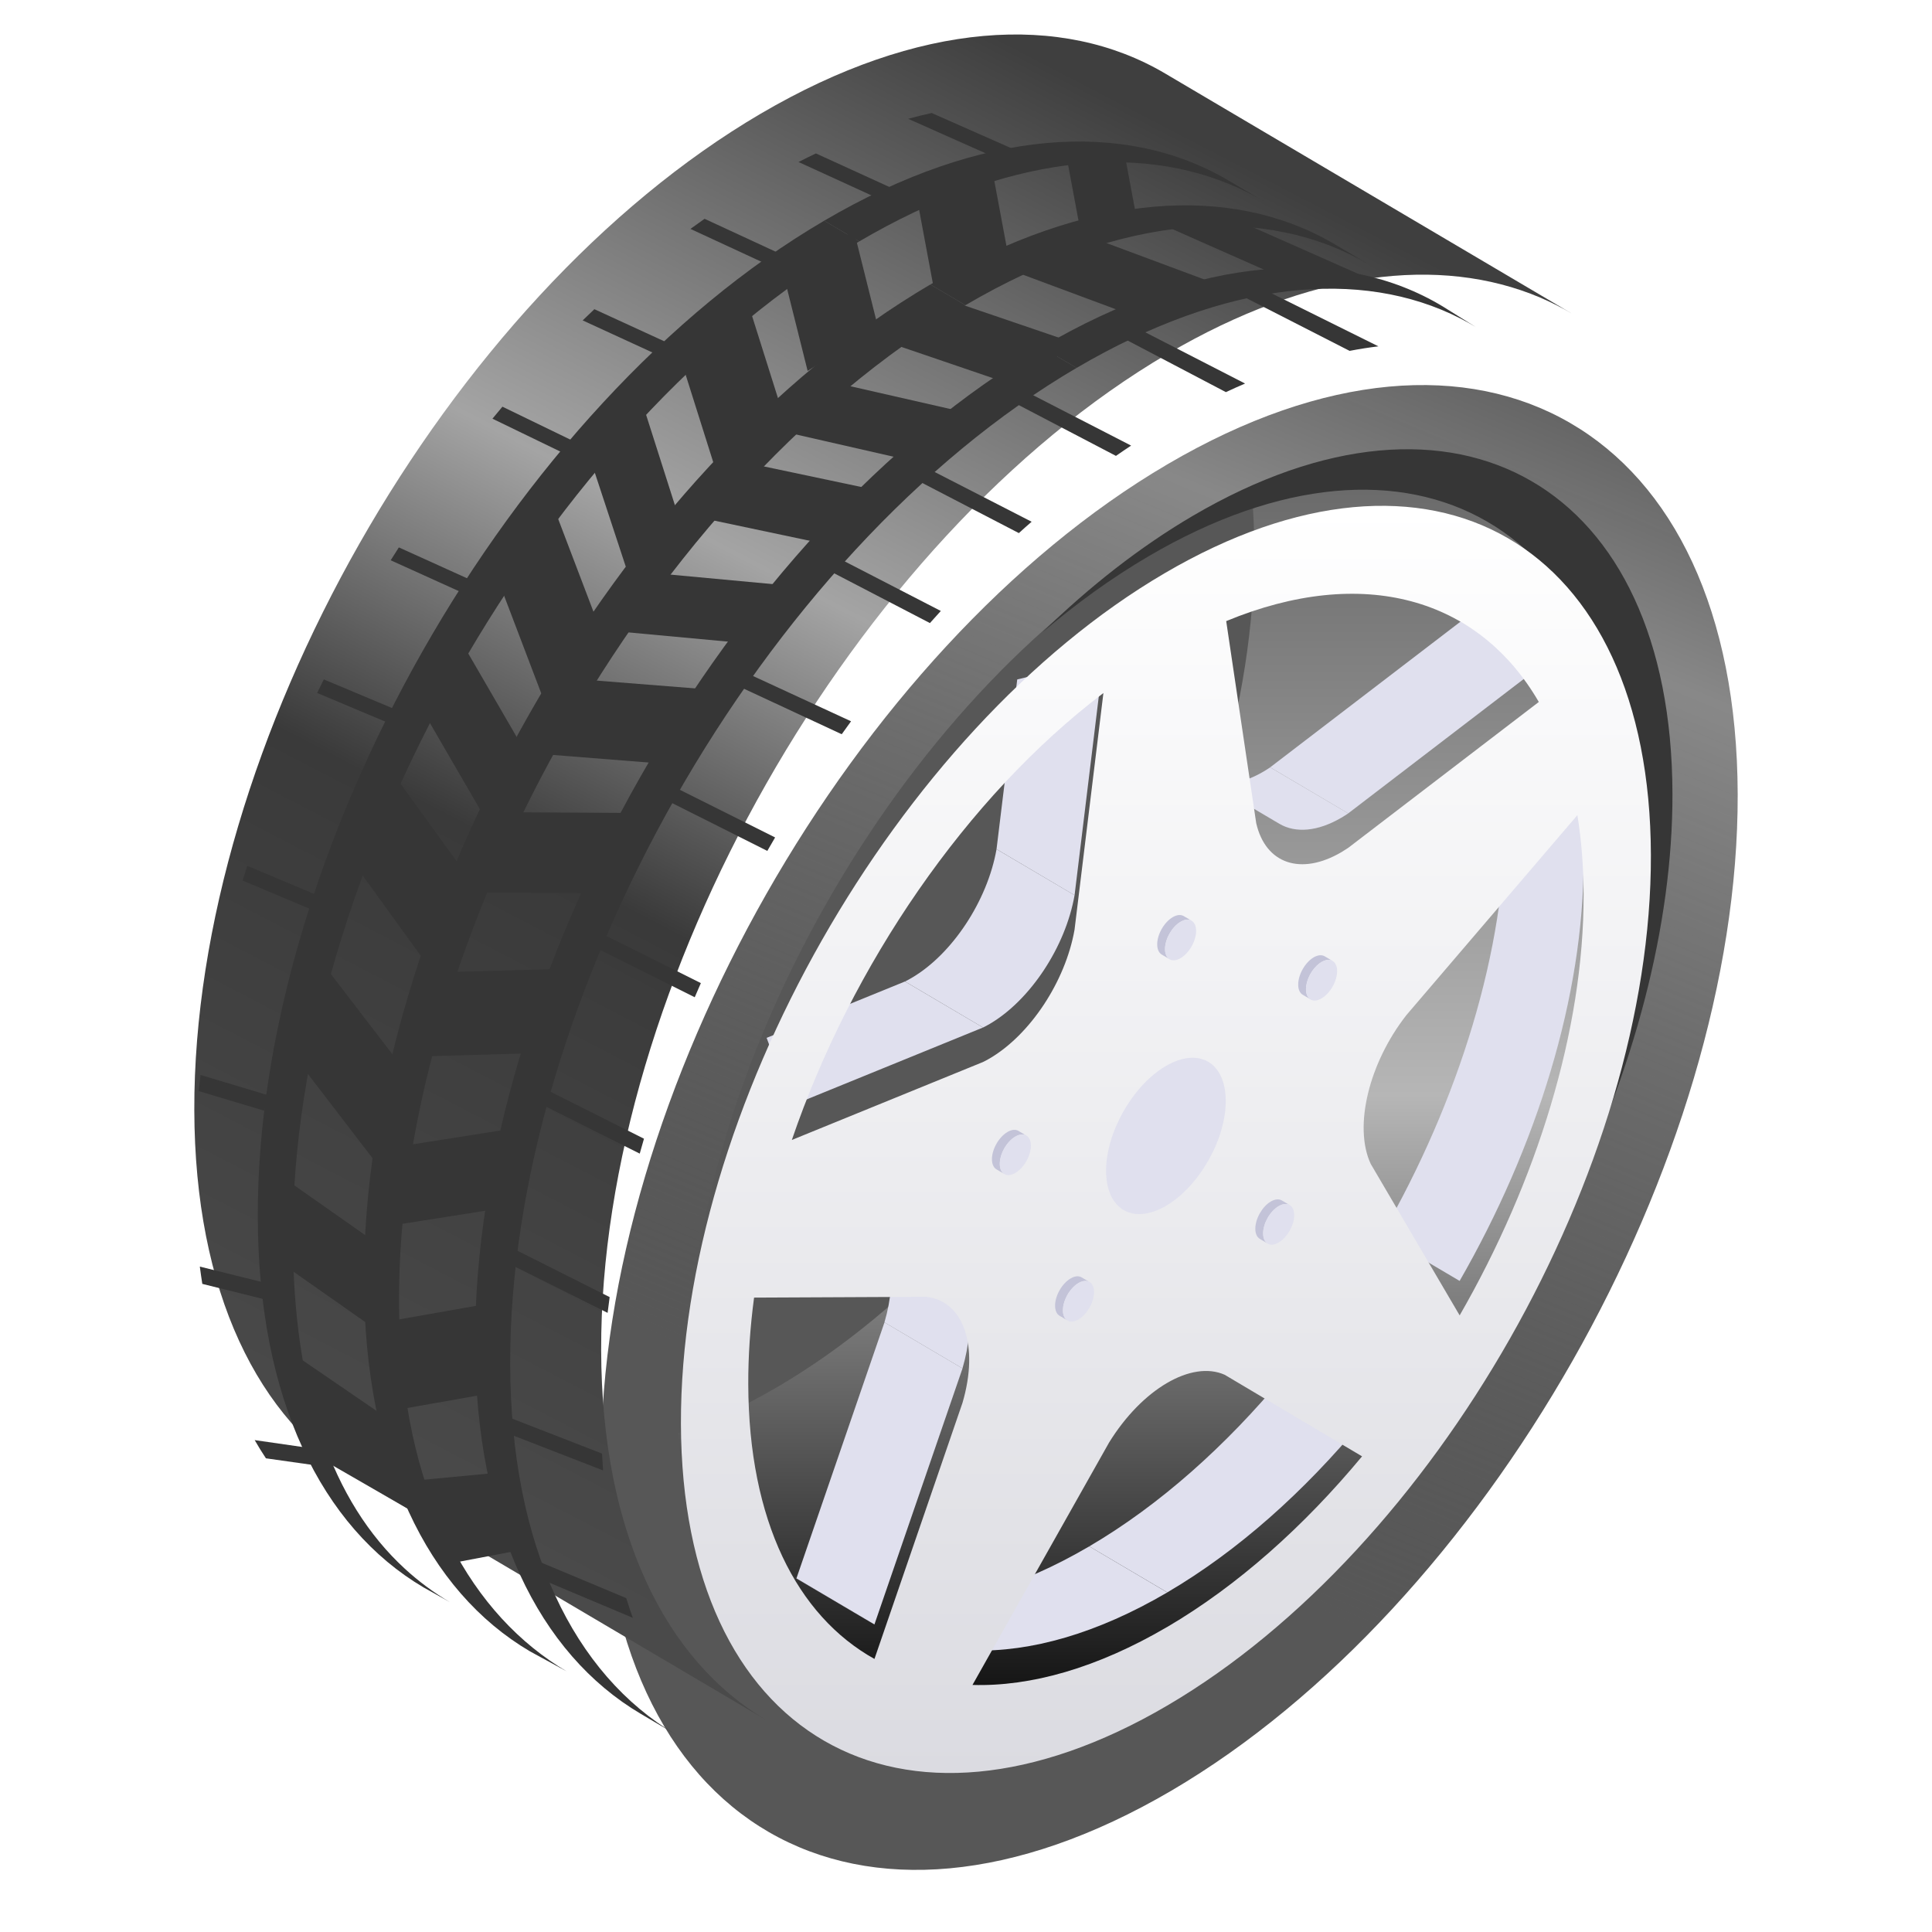 <svg width="56" height="56" viewBox="0 0 56 56" fill="none" xmlns="http://www.w3.org/2000/svg">
<g filter="url(#filter0_iii_2329_122653)">
<path d="M33.842 12.256C24.745 17.59 17.395 30.522 17.424 41.139C17.454 51.757 24.852 56.04 33.95 50.705C43.046 45.37 50.397 32.438 50.368 21.82C50.338 11.204 42.939 6.921 33.842 12.256Z" fill="url(#paint0_linear_2329_122653)"/>
</g>
<g filter="url(#filter1_i_2329_122653)">
<path d="M22.05 5.295C26.628 2.61 30.776 2.361 33.77 4.129L45.563 11.09C45.266 10.915 44.958 10.76 44.64 10.624C41.742 9.396 37.967 9.838 33.843 12.256C24.745 17.59 17.395 30.523 17.425 41.139C17.439 46.414 19.273 50.126 22.23 51.87L10.437 44.91C7.48 43.164 5.647 39.453 5.632 34.179C5.603 23.562 12.953 10.63 22.05 5.295Z" fill="url(#paint1_linear_2329_122653)"/>
</g>
<path d="M33.742 15.699C26.089 20.186 19.904 31.066 19.93 39.998C19.955 48.93 26.179 52.533 33.832 48.045C41.485 43.557 47.669 32.678 47.644 23.746C47.619 14.814 41.395 11.21 33.742 15.699Z" fill="#575757"/>
<path d="M36.357 15.896C36.356 15.364 36.331 14.85 36.287 14.356C42.557 12.234 47.276 15.97 47.297 23.745C47.322 32.677 41.139 43.556 33.485 48.044C26.289 52.264 20.356 49.33 19.653 41.538C20.586 41.222 21.553 40.777 22.545 40.196C30.198 35.707 36.382 24.828 36.357 15.896Z" fill="url(#paint2_linear_2329_122653)"/>
<path d="M47.191 24.172C47.166 15.24 40.943 11.637 33.289 16.125C32.232 16.745 31.205 17.486 30.217 18.327C31.586 16.993 33.051 15.846 34.574 14.952C42.228 10.464 48.452 14.067 48.477 22.999C48.498 30.698 43.906 39.843 37.737 45.096C43.248 39.728 47.212 31.326 47.191 24.172Z" fill="#363636"/>
<path d="M36.627 5.831L35.611 5.232C32.615 3.464 28.468 3.713 23.89 6.397L24.907 6.997C29.13 4.52 32.987 4.117 35.91 5.457C36.156 5.57 36.395 5.694 36.627 5.831H36.627Z" fill="#363636"/>
<path d="M12.277 46.012L13.039 46.438C12.57 46.161 12.136 45.839 11.736 45.472C9.62 43.527 8.501 40.319 8.489 35.881C8.459 25.264 15.81 12.332 24.907 6.997L23.89 6.397C14.792 11.731 7.442 24.664 7.472 35.281C7.486 40.556 9.32 44.267 12.277 46.012L12.277 46.012Z" fill="#363636"/>
<path d="M39.705 7.68L38.688 7.08C35.692 5.313 31.545 5.562 26.967 8.246L27.984 8.846C32.562 6.161 36.709 5.912 39.705 7.68Z" fill="#363636"/>
<path d="M15.923 22.082C18.921 16.533 23.212 11.644 27.984 8.846L26.967 8.246C17.87 13.581 10.52 26.513 10.55 37.13C10.564 42.405 12.397 46.116 15.354 47.861L15.689 48.044L16.423 48.444C16.257 48.346 16.094 48.241 15.934 48.13C13.259 46.277 11.579 42.708 11.566 37.73C11.551 32.682 13.206 27.111 15.923 22.082" fill="#363636"/>
<path d="M42.783 9.483L41.812 8.878C38.914 7.13 34.766 7.379 30.189 10.063L31.206 10.664C35.544 8.119 39.456 7.767 42.32 9.226C42.478 9.306 42.633 9.392 42.784 9.483L42.783 9.483Z" fill="#363636"/>
<path d="M18.576 49.678L19.593 50.278C16.636 48.533 14.803 44.822 14.788 39.547C14.759 28.93 22.109 15.998 31.206 10.663L30.189 10.063C21.092 15.397 13.742 28.33 13.771 38.947C13.786 44.222 15.619 47.933 18.576 49.678Z" fill="#363636"/>
<path d="M36.145 8.149L39.954 10.039C39.679 10.072 39.401 10.116 39.119 10.17L35.952 8.552L36.144 8.149H36.145Z" fill="#363636"/>
<path d="M32.804 9.43L36.089 11.117C35.904 11.195 35.719 11.279 35.533 11.366L32.613 9.833L32.804 9.43Z" fill="#363636"/>
<path d="M29.675 11.316L32.786 12.916C32.638 13.013 32.492 13.113 32.346 13.214L29.484 11.718L29.675 11.315L29.675 11.316Z" fill="#363636"/>
<path d="M26.723 13.492L29.902 15.123C29.778 15.231 29.654 15.34 29.532 15.452L26.532 13.895L26.723 13.492Z" fill="#363636"/>
<path d="M24.098 16.073L27.27 17.709C27.163 17.825 27.058 17.942 26.954 18.06L23.907 16.476L24.098 16.073Z" fill="#363636"/>
<path d="M21.585 19.483L24.668 20.907C24.577 21.031 24.487 21.157 24.398 21.282L21.418 19.896L21.585 19.484V19.483Z" fill="#363636"/>
<path d="M19.358 22.719L22.467 24.274C22.392 24.404 22.316 24.534 22.241 24.664L19.177 23.125L19.358 22.719Z" fill="#363636"/>
<path d="M17.266 26.973L20.315 28.496C20.255 28.632 20.196 28.769 20.137 28.906L17.085 27.38L17.266 26.973Z" fill="#363636"/>
<path d="M15.63 31.48L18.666 33.006C18.625 33.149 18.583 33.294 18.543 33.438L15.448 31.887L15.63 31.481V31.48Z" fill="#363636"/>
<path d="M14.632 36.069L17.671 37.597C17.65 37.75 17.631 37.902 17.612 38.054L14.449 36.476L14.632 36.07V36.069Z" fill="#363636"/>
<path d="M14.49 40.982L17.45 42.133C17.458 42.297 17.468 42.46 17.48 42.621L14.306 41.388L14.49 40.982Z" fill="#363636"/>
<path d="M15.397 45.17L18.151 46.322C18.212 46.516 18.276 46.707 18.343 46.894L15.193 45.568L15.397 45.171V45.17Z" fill="#363636"/>
<path d="M29.216 4.731L26.324 3.444C26.553 3.382 26.78 3.324 27.005 3.275L29.396 4.332L29.216 4.731Z" fill="#363636"/>
<path d="M25.94 5.975L23.146 4.696C23.314 4.609 23.483 4.527 23.65 4.447L26.121 5.576L25.94 5.975Z" fill="#363636"/>
<path d="M22.498 7.785L20.013 6.635C20.149 6.536 20.286 6.438 20.422 6.342L22.678 7.386L22.498 7.785Z" fill="#363636"/>
<path d="M19.214 10.356L16.889 9.287C17.002 9.178 17.115 9.069 17.228 8.962L19.395 9.957L19.214 10.356Z" fill="#363636"/>
<path d="M16.417 13.174L14.274 12.136C14.37 12.02 14.467 11.903 14.563 11.788L16.597 12.774L16.417 13.174V13.174Z" fill="#363636"/>
<path d="M13.465 17.209L11.324 16.24C11.402 16.116 11.481 15.991 11.561 15.867L13.645 16.81L13.465 17.209Z" fill="#363636"/>
<path d="M11.454 21.037L9.192 20.086C9.256 19.955 9.32 19.824 9.386 19.693L11.634 20.637L11.454 21.036V21.037Z" fill="#363636"/>
<path d="M9.2 26.435L7.032 25.524C7.076 25.382 7.121 25.24 7.167 25.097L9.43 26.047L9.2 26.434V26.435Z" fill="#363636"/>
<path d="M7.646 32.191L5.761 31.626C5.777 31.47 5.794 31.314 5.812 31.158L7.926 31.792L7.646 32.191Z" fill="#363636"/>
<path d="M7.622 37.651L5.864 37.214C5.838 37.049 5.814 36.882 5.792 36.713L7.96 37.251L7.622 37.651Z" fill="#363636"/>
<path d="M9.326 42.499L7.708 42.27C7.595 42.099 7.486 41.924 7.382 41.742L9.259 42.013L9.326 42.499Z" fill="#363636"/>
<path fill-rule="evenodd" clip-rule="evenodd" d="M33.199 6.294L37.397 8.152L39.852 8.152L35.655 6.294L33.199 6.294Z" fill="url(#paint3_linear_2329_122653)"/>
<path fill-rule="evenodd" clip-rule="evenodd" d="M29.337 7.846L32.775 9.125L35.264 8.233L31.827 6.954L29.337 7.846Z" fill="url(#paint4_linear_2329_122653)"/>
<path fill-rule="evenodd" clip-rule="evenodd" d="M25.896 9.977L29.286 11.133L31.249 9.977L27.859 8.821L25.896 9.977Z" fill="url(#paint5_linear_2329_122653)"/>
<path fill-rule="evenodd" clip-rule="evenodd" d="M22.646 12.496L26.127 13.29L27.808 11.915L24.328 11.122L22.646 12.496Z" fill="url(#paint6_linear_2329_122653)"/>
<path fill-rule="evenodd" clip-rule="evenodd" d="M20.521 15.052L23.899 15.765L25.26 14.178L21.882 13.465L20.521 15.052Z" fill="url(#paint7_linear_2329_122653)"/>
<path fill-rule="evenodd" clip-rule="evenodd" d="M17.71 18.284L21.672 18.651L22.645 16.954L18.684 16.586L17.71 18.284Z" fill="url(#paint8_linear_2329_122653)"/>
<path fill-rule="evenodd" clip-rule="evenodd" d="M15.487 21.84L19.515 22.159L20.557 19.986L16.528 19.667L15.487 21.84Z" fill="url(#paint9_linear_2329_122653)"/>
<path fill-rule="evenodd" clip-rule="evenodd" d="M13.925 25.869L17.834 25.891L18.631 23.565L14.722 23.544L13.925 25.869Z" fill="url(#paint10_linear_2329_122653)"/>
<path fill-rule="evenodd" clip-rule="evenodd" d="M11.792 30.632L15.763 30.52L16.296 28.082L12.324 28.194L11.792 30.632Z" fill="url(#paint11_linear_2329_122653)"/>
<path fill-rule="evenodd" clip-rule="evenodd" d="M11.231 35.541L14.807 34.977L15.133 32.669L11.557 33.233L11.231 35.541Z" fill="url(#paint12_linear_2329_122653)"/>
<path fill-rule="evenodd" clip-rule="evenodd" d="M11.468 40.871L14.121 40.403L14.026 37.81L11.373 38.278L11.468 40.871Z" fill="url(#paint13_linear_2329_122653)"/>
<path fill-rule="evenodd" clip-rule="evenodd" d="M12.9 45.345L14.872 44.97L14.448 42.685L11.94 42.923L12.9 45.345Z" fill="url(#paint14_linear_2329_122653)"/>
<path fill-rule="evenodd" clip-rule="evenodd" d="M30.906 4.495L31.299 6.596L32.97 6.458L32.577 4.357L30.906 4.495Z" fill="url(#paint15_linear_2329_122653)"/>
<path fill-rule="evenodd" clip-rule="evenodd" d="M26.61 5.913L27.043 8.233L29.197 7.257L28.764 4.938L26.61 5.913Z" fill="url(#paint16_linear_2329_122653)"/>
<path fill-rule="evenodd" clip-rule="evenodd" d="M22.719 7.989L23.41 10.752L25.44 9.446L24.749 6.683L22.719 7.989Z" fill="url(#paint17_linear_2329_122653)"/>
<path fill-rule="evenodd" clip-rule="evenodd" d="M19.778 10.558L20.719 13.541L22.631 11.797L21.69 8.814L19.778 10.558Z" fill="url(#paint18_linear_2329_122653)"/>
<path fill-rule="evenodd" clip-rule="evenodd" d="M17.087 13.234L18.249 16.76L19.723 15.146L18.631 11.721L17.087 13.234Z" fill="url(#paint19_linear_2329_122653)"/>
<path fill-rule="evenodd" clip-rule="evenodd" d="M14.566 17.148L15.764 20.296L17.293 17.97L16.095 14.822L14.566 17.148Z" fill="url(#paint20_linear_2329_122653)"/>
<path fill-rule="evenodd" clip-rule="evenodd" d="M12.322 20.718L14.056 23.707L15.037 21.466L13.303 18.477L12.322 20.718Z" fill="url(#paint21_linear_2329_122653)"/>
<path fill-rule="evenodd" clip-rule="evenodd" d="M10.028 24.706L12.316 27.87L13.469 25.287L11.181 22.123L10.028 24.706Z" fill="url(#paint22_linear_2329_122653)"/>
<path fill-rule="evenodd" clip-rule="evenodd" d="M8.516 30.596L10.984 33.814L11.731 31.024L9.263 27.806L8.516 30.596Z" fill="url(#paint23_linear_2329_122653)"/>
<path fill-rule="evenodd" clip-rule="evenodd" d="M7.811 36.372L10.793 38.465L10.793 35.946L7.811 33.853L7.811 36.372Z" fill="url(#paint24_linear_2329_122653)"/>
<path fill-rule="evenodd" clip-rule="evenodd" d="M9.072 42.148L12.068 43.875L11.303 41.161L8.498 39.241L9.072 42.148Z" fill="url(#paint25_linear_2329_122653)"/>
<path d="M39.48 41.213L37.218 39.878C35.535 41.908 33.614 43.625 31.573 44.822L33.835 46.156C35.875 44.96 37.797 43.242 39.48 41.213Z" fill="#E0E0EE"/>
<path d="M45.72 22.628L43.458 21.293C43.575 22.006 43.637 22.773 43.639 23.592C43.65 27.538 42.275 31.919 40.047 35.793L42.308 37.128C44.535 33.254 45.912 28.873 45.901 24.927C45.899 24.108 45.837 23.34 45.72 22.628Z" fill="#E0E0EE"/>
<path d="M35.499 38.85L33.238 37.514L37.218 39.879L39.48 41.214L35.499 38.85Z" fill="#E0E0EE"/>
<path d="M33.835 46.157L31.573 44.822C29.536 46.017 27.614 46.555 25.927 46.505L28.189 47.84C29.876 47.89 31.797 47.351 33.835 46.157Z" fill="#E0E0EE"/>
<path d="M44.603 19.347L42.342 18.012L36.817 22.241L39.079 23.576L44.603 19.347Z" fill="#E0E0EE"/>
<path d="M42.37 17.041L40.108 15.706C41.006 16.236 41.762 17.012 42.341 18.012L44.603 19.347C44.023 18.345 43.267 17.57 42.37 17.041Z" fill="#D8D8E5"/>
<path d="M22.959 45.678L25.22 47.012C25.262 47.037 25.305 47.062 25.347 47.085L23.085 45.75C23.043 45.727 23.001 45.703 22.959 45.678Z" fill="#E0E0EE"/>
<path d="M34.821 22.543L37.083 23.878C37.549 24.153 38.192 24.105 38.883 23.7C38.948 23.662 39.014 23.621 39.079 23.576L36.817 22.242C36.752 22.286 36.686 22.327 36.621 22.366C35.93 22.771 35.288 22.818 34.821 22.543Z" fill="#E0E0EE"/>
<path d="M27.899 39.664L25.637 38.33L23.085 45.75L25.346 47.085L27.899 39.664Z" fill="#E0E0EE"/>
<path d="M27.355 36.756L25.093 35.421C25.801 35.838 26.037 36.969 25.636 38.329L27.898 39.664C28.299 38.303 28.062 37.173 27.355 36.756Z" fill="#E0E0EE"/>
<path d="M31.147 25.948L28.885 24.614C28.62 26.117 27.596 27.658 26.429 28.342C26.364 28.381 26.298 28.416 26.233 28.449L28.494 29.783C28.56 29.751 28.626 29.715 28.691 29.677C29.857 28.993 30.883 27.452 31.147 25.948Z" fill="#E0E0EE"/>
<path d="M31.983 19.088L29.485 19.694L28.885 24.613L31.147 25.949L31.983 19.088Z" fill="#E0E0EE"/>
<path d="M28.493 29.783L26.231 28.449L22.221 30.083L22.952 32.042L28.493 29.783Z" fill="#E0E0EE"/>
<g filter="url(#filter2_i_2329_122653)">
<path d="M33.749 15.62C25.985 20.172 19.712 31.209 19.737 40.27C19.762 49.331 26.077 52.986 33.84 48.433C41.605 43.88 47.878 32.844 47.852 23.783C47.827 14.722 41.513 11.067 33.749 15.62ZM25.346 47.085C23.099 45.834 21.7 43.077 21.689 39.126C21.686 38.304 21.744 37.463 21.857 36.612L26.836 36.589C27.932 36.697 28.385 38.011 27.898 39.663L25.347 47.084L25.346 47.085ZM33.835 46.156C31.797 47.35 29.876 47.889 28.188 47.839L32.146 40.815C32.624 40.04 33.222 39.441 33.821 39.09C34.42 38.739 35.02 38.635 35.499 38.849L39.48 41.213C37.796 43.242 35.875 44.959 33.835 46.157V46.156ZM39.727 32.727C39.232 31.651 39.678 29.81 40.769 28.419L45.721 22.627C45.837 23.341 45.899 24.108 45.902 24.927C45.912 28.872 44.537 33.253 42.309 37.127L39.726 32.727H39.727ZM22.952 32.042C24.677 26.988 28.014 22.097 31.983 19.088L31.146 25.948C30.881 27.452 29.857 28.993 28.69 29.677C28.625 29.715 28.559 29.751 28.493 29.783L22.953 32.042H22.952ZM35.542 17.003C39.509 15.362 42.857 16.332 44.603 19.347L39.078 23.576C39.012 23.62 38.947 23.661 38.882 23.7C37.715 24.384 36.684 24.048 36.412 22.859L35.542 17.002" fill="url(#paint26_linear_2329_122653)"/>
</g>
<path d="M33.991 26.585C34.115 26.512 34.229 26.505 34.311 26.553L34.54 26.688C34.458 26.64 34.345 26.646 34.219 26.72C33.971 26.866 33.77 27.219 33.771 27.509C33.771 27.654 33.821 27.755 33.902 27.802L33.673 27.668C33.593 27.62 33.543 27.519 33.542 27.375C33.541 27.084 33.743 26.731 33.991 26.585Z" fill="#C3C3D8"/>
<path d="M34.218 26.719C33.968 26.866 33.767 27.22 33.767 27.511C33.768 27.802 33.971 27.919 34.22 27.773C34.47 27.626 34.671 27.272 34.67 26.982C34.67 26.691 34.467 26.573 34.218 26.719Z" fill="#E0E0EE"/>
<path d="M36.834 34.827C36.959 34.754 37.072 34.747 37.155 34.796L37.383 34.93C37.302 34.882 37.189 34.889 37.063 34.962C36.814 35.108 36.614 35.462 36.614 35.752C36.614 35.896 36.665 35.997 36.746 36.045L36.517 35.91C36.436 35.862 36.387 35.761 36.386 35.617C36.385 35.327 36.586 34.973 36.834 34.827Z" fill="#C3C3D8"/>
<path d="M37.061 34.961C36.811 35.107 36.61 35.462 36.611 35.753C36.611 36.044 36.815 36.161 37.064 36.014C37.313 35.868 37.514 35.514 37.514 35.223C37.513 34.932 37.31 34.814 37.061 34.961Z" fill="#E0E0EE"/>
<path d="M31.031 37.057C31.155 36.983 31.269 36.977 31.351 37.025L31.58 37.16C31.498 37.112 31.385 37.118 31.259 37.191C31.011 37.337 30.81 37.691 30.811 37.981C30.811 38.125 30.861 38.227 30.942 38.274L30.713 38.139C30.633 38.092 30.583 37.991 30.582 37.846C30.581 37.556 30.783 37.202 31.031 37.057Z" fill="#C3C3D8"/>
<path d="M31.258 37.19C31.009 37.337 30.807 37.691 30.808 37.982C30.809 38.273 31.012 38.39 31.261 38.244C31.51 38.097 31.712 37.743 31.711 37.453C31.71 37.162 31.508 37.044 31.258 37.19Z" fill="#E0E0EE"/>
<path d="M29.201 32.812C29.325 32.738 29.439 32.732 29.521 32.78L29.75 32.915C29.668 32.866 29.555 32.873 29.429 32.946C29.18 33.092 28.98 33.446 28.981 33.736C28.981 33.88 29.031 33.981 29.112 34.029L28.883 33.894C28.802 33.847 28.753 33.745 28.752 33.601C28.751 33.311 28.953 32.957 29.201 32.812Z" fill="#C3C3D8"/>
<path d="M29.428 32.945C29.178 33.091 28.977 33.446 28.978 33.737C28.979 34.028 29.182 34.145 29.431 33.998C29.68 33.852 29.882 33.498 29.881 33.207C29.88 32.916 29.677 32.798 29.428 32.945Z" fill="#E0E0EE"/>
<path d="M38.077 27.75C38.202 27.677 38.315 27.671 38.397 27.719L38.626 27.854C38.544 27.805 38.431 27.812 38.306 27.885C38.057 28.031 37.856 28.385 37.857 28.675C37.857 28.819 37.908 28.92 37.988 28.968L37.76 28.833C37.679 28.786 37.629 28.684 37.629 28.54C37.628 28.25 37.829 27.896 38.077 27.75Z" fill="#C3C3D8"/>
<path d="M38.304 27.885C38.054 28.031 37.853 28.386 37.854 28.677C37.855 28.968 38.058 29.085 38.307 28.938C38.556 28.792 38.758 28.438 38.757 28.147C38.756 27.856 38.553 27.738 38.304 27.885Z" fill="#E0E0EE"/>
<g filter="url(#filter3_i_2329_122653)">
<path d="M33.789 29.901C32.831 30.463 32.057 31.825 32.06 32.942C32.063 34.06 32.843 34.511 33.8 33.95C34.758 33.388 35.532 32.026 35.529 30.908C35.526 29.79 34.747 29.339 33.789 29.901Z" fill="#E0E0EE"/>
</g>
<defs>
<filter id="filter0_iii_2329_122653" x="17.424" y="8.961" width="32.943" height="46.039" filterUnits="userSpaceOnUse" color-interpolation-filters="sRGB">
<feFlood flood-opacity="0" result="BackgroundImageFix"/>
<feBlend mode="normal" in="SourceGraphic" in2="BackgroundImageFix" result="shape"/>
<feColorMatrix in="SourceAlpha" type="matrix" values="0 0 0 0 0 0 0 0 0 0 0 0 0 0 0 0 0 0 127 0" result="hardAlpha"/>
<feOffset dy="2"/>
<feGaussianBlur stdDeviation="1"/>
<feComposite in2="hardAlpha" operator="arithmetic" k2="-1" k3="1"/>
<feColorMatrix type="matrix" values="0 0 0 0 1 0 0 0 0 1 0 0 0 0 1 0 0 0 0.4 0"/>
<feBlend mode="normal" in2="shape" result="effect1_innerShadow_2329_122653"/>
<feColorMatrix in="SourceAlpha" type="matrix" values="0 0 0 0 0 0 0 0 0 0 0 0 0 0 0 0 0 0 127 0" result="hardAlpha"/>
<feOffset dy="-1"/>
<feGaussianBlur stdDeviation="2"/>
<feComposite in2="hardAlpha" operator="arithmetic" k2="-1" k3="1"/>
<feColorMatrix type="matrix" values="0 0 0 0 0 0 0 0 0 0 0 0 0 0 0 0 0 0 1 0"/>
<feBlend mode="normal" in2="effect1_innerShadow_2329_122653" result="effect2_innerShadow_2329_122653"/>
<feColorMatrix in="SourceAlpha" type="matrix" values="0 0 0 0 0 0 0 0 0 0 0 0 0 0 0 0 0 0 127 0" result="hardAlpha"/>
<feOffset dy="0.2"/>
<feGaussianBlur stdDeviation="0.5"/>
<feComposite in2="hardAlpha" operator="arithmetic" k2="-1" k3="1"/>
<feColorMatrix type="matrix" values="0 0 0 0 1 0 0 0 0 1 0 0 0 0 1 0 0 0 0.4 0"/>
<feBlend mode="normal" in2="effect2_innerShadow_2329_122653" result="effect3_innerShadow_2329_122653"/>
</filter>
<filter id="filter1_i_2329_122653" x="5.632" y="1" width="39.931" height="50.871" filterUnits="userSpaceOnUse" color-interpolation-filters="sRGB">
<feFlood flood-opacity="0" result="BackgroundImageFix"/>
<feBlend mode="normal" in="SourceGraphic" in2="BackgroundImageFix" result="shape"/>
<feColorMatrix in="SourceAlpha" type="matrix" values="0 0 0 0 0 0 0 0 0 0 0 0 0 0 0 0 0 0 127 0" result="hardAlpha"/>
<feOffset dy="-2"/>
<feGaussianBlur stdDeviation="1"/>
<feComposite in2="hardAlpha" operator="arithmetic" k2="-1" k3="1"/>
<feColorMatrix type="matrix" values="0 0 0 0 0 0 0 0 0 0 0 0 0 0 0 0 0 0 0.4 0"/>
<feBlend mode="normal" in2="shape" result="effect1_innerShadow_2329_122653"/>
</filter>
<filter id="filter2_i_2329_122653" x="19.737" y="13.661" width="28.116" height="37.73" filterUnits="userSpaceOnUse" color-interpolation-filters="sRGB">
<feFlood flood-opacity="0" result="BackgroundImageFix"/>
<feBlend mode="normal" in="SourceGraphic" in2="BackgroundImageFix" result="shape"/>
<feColorMatrix in="SourceAlpha" type="matrix" values="0 0 0 0 0 0 0 0 0 0 0 0 0 0 0 0 0 0 127 0" result="hardAlpha"/>
<feOffset dy="1"/>
<feGaussianBlur stdDeviation="0.5"/>
<feComposite in2="hardAlpha" operator="arithmetic" k2="-1" k3="1"/>
<feColorMatrix type="matrix" values="0 0 0 0 1 0 0 0 0 1 0 0 0 0 1 0 0 0 0.8 0"/>
<feBlend mode="normal" in2="shape" result="effect1_innerShadow_2329_122653"/>
</filter>
<filter id="filter3_i_2329_122653" x="32.06" y="29.659" width="3.469" height="5.532" filterUnits="userSpaceOnUse" color-interpolation-filters="sRGB">
<feFlood flood-opacity="0" result="BackgroundImageFix"/>
<feBlend mode="normal" in="SourceGraphic" in2="BackgroundImageFix" result="shape"/>
<feColorMatrix in="SourceAlpha" type="matrix" values="0 0 0 0 0 0 0 0 0 0 0 0 0 0 0 0 0 0 127 0" result="hardAlpha"/>
<feOffset dy="1"/>
<feGaussianBlur stdDeviation="0.5"/>
<feComposite in2="hardAlpha" operator="arithmetic" k2="-1" k3="1"/>
<feColorMatrix type="matrix" values="0 0 0 0 0 0 0 0 0 0 0 0 0 0 0 0 0 0 0.1 0"/>
<feBlend mode="normal" in2="shape" result="effect1_innerShadow_2329_122653"/>
</filter>
<linearGradient id="paint0_linear_2329_122653" x1="46.108" y1="48.801" x2="65.813" y2="1.402" gradientUnits="userSpaceOnUse">
<stop stop-color="#575757"/>
<stop offset="0.56" stop-opacity="0.466"/>
<stop offset="1" stop-color="#050505"/>
</linearGradient>
<linearGradient id="paint1_linear_2329_122653" x1="14" y1="46.5" x2="34.924" y2="6.195" gradientUnits="userSpaceOnUse">
<stop stop-color="#4A4A4A"/>
<stop offset="0.397" stop-color="#3A3A3A"/>
<stop offset="0.63" stop-color="#A4A4A4"/>
<stop offset="1" stop-color="#3F3F3F"/>
</linearGradient>
<linearGradient id="paint2_linear_2329_122653" x1="33.475" y1="13.768" x2="33.475" y2="49.975" gradientUnits="userSpaceOnUse">
<stop stop-color="#696969"/>
<stop offset="0.497" stop-color="#B6B6B6"/>
<stop offset="0.976" stop-color="#131313"/>
</linearGradient>
<linearGradient id="paint3_linear_2329_122653" x1="36.526" y1="6.294" x2="36.526" y2="8.152" gradientUnits="userSpaceOnUse">
<stop stop-color="#363636"/>
<stop offset="1" stop-color="#363636"/>
</linearGradient>
<linearGradient id="paint4_linear_2329_122653" x1="32.301" y1="6.954" x2="32.301" y2="9.125" gradientUnits="userSpaceOnUse">
<stop stop-color="#363636"/>
<stop offset="1" stop-color="#363636"/>
</linearGradient>
<linearGradient id="paint5_linear_2329_122653" x1="28.572" y1="8.821" x2="28.572" y2="11.133" gradientUnits="userSpaceOnUse">
<stop stop-color="#363636"/>
<stop offset="1" stop-color="#363636"/>
</linearGradient>
<linearGradient id="paint6_linear_2329_122653" x1="25.227" y1="11.122" x2="25.227" y2="13.29" gradientUnits="userSpaceOnUse">
<stop stop-color="#363636"/>
<stop offset="1" stop-color="#363636"/>
</linearGradient>
<linearGradient id="paint7_linear_2329_122653" x1="22.89" y1="13.465" x2="22.89" y2="15.765" gradientUnits="userSpaceOnUse">
<stop stop-color="#363636"/>
<stop offset="1" stop-color="#363636"/>
</linearGradient>
<linearGradient id="paint8_linear_2329_122653" x1="20.178" y1="16.586" x2="20.178" y2="18.651" gradientUnits="userSpaceOnUse">
<stop stop-color="#363636"/>
<stop offset="1" stop-color="#363636"/>
</linearGradient>
<linearGradient id="paint9_linear_2329_122653" x1="18.022" y1="19.667" x2="18.022" y2="22.159" gradientUnits="userSpaceOnUse">
<stop stop-color="#363636"/>
<stop offset="1" stop-color="#363636"/>
</linearGradient>
<linearGradient id="paint10_linear_2329_122653" x1="16.278" y1="23.544" x2="16.278" y2="25.891" gradientUnits="userSpaceOnUse">
<stop stop-color="#363636"/>
<stop offset="1" stop-color="#363636"/>
</linearGradient>
<linearGradient id="paint11_linear_2329_122653" x1="14.044" y1="28.082" x2="14.044" y2="30.632" gradientUnits="userSpaceOnUse">
<stop stop-color="#363636"/>
<stop offset="1" stop-color="#363636"/>
</linearGradient>
<linearGradient id="paint12_linear_2329_122653" x1="13.182" y1="32.669" x2="13.182" y2="35.541" gradientUnits="userSpaceOnUse">
<stop stop-color="#363636"/>
<stop offset="1" stop-color="#363636"/>
</linearGradient>
<linearGradient id="paint13_linear_2329_122653" x1="12.747" y1="37.81" x2="12.747" y2="40.871" gradientUnits="userSpaceOnUse">
<stop stop-color="#363636"/>
<stop offset="1" stop-color="#363636"/>
</linearGradient>
<linearGradient id="paint14_linear_2329_122653" x1="13.406" y1="42.685" x2="13.406" y2="45.345" gradientUnits="userSpaceOnUse">
<stop stop-color="#363636"/>
<stop offset="1" stop-color="#363636"/>
</linearGradient>
<linearGradient id="paint15_linear_2329_122653" x1="31.938" y1="4.357" x2="31.938" y2="6.596" gradientUnits="userSpaceOnUse">
<stop stop-color="#363636"/>
<stop offset="1" stop-color="#363636"/>
</linearGradient>
<linearGradient id="paint16_linear_2329_122653" x1="27.904" y1="4.938" x2="27.904" y2="8.233" gradientUnits="userSpaceOnUse">
<stop stop-color="#363636"/>
<stop offset="1" stop-color="#363636"/>
</linearGradient>
<linearGradient id="paint17_linear_2329_122653" x1="24.08" y1="6.683" x2="24.08" y2="10.752" gradientUnits="userSpaceOnUse">
<stop stop-color="#363636"/>
<stop offset="1" stop-color="#363636"/>
</linearGradient>
<linearGradient id="paint18_linear_2329_122653" x1="21.204" y1="8.814" x2="21.204" y2="13.541" gradientUnits="userSpaceOnUse">
<stop stop-color="#363636"/>
<stop offset="1" stop-color="#363636"/>
</linearGradient>
<linearGradient id="paint19_linear_2329_122653" x1="18.405" y1="11.721" x2="18.405" y2="16.76" gradientUnits="userSpaceOnUse">
<stop stop-color="#363636"/>
<stop offset="1" stop-color="#363636"/>
</linearGradient>
<linearGradient id="paint20_linear_2329_122653" x1="15.929" y1="14.822" x2="15.929" y2="20.296" gradientUnits="userSpaceOnUse">
<stop stop-color="#363636"/>
<stop offset="1" stop-color="#363636"/>
</linearGradient>
<linearGradient id="paint21_linear_2329_122653" x1="13.679" y1="18.477" x2="13.679" y2="23.707" gradientUnits="userSpaceOnUse">
<stop stop-color="#363636"/>
<stop offset="1" stop-color="#363636"/>
</linearGradient>
<linearGradient id="paint22_linear_2329_122653" x1="11.749" y1="22.123" x2="11.749" y2="27.87" gradientUnits="userSpaceOnUse">
<stop stop-color="#363636"/>
<stop offset="1" stop-color="#363636"/>
</linearGradient>
<linearGradient id="paint23_linear_2329_122653" x1="10.123" y1="27.806" x2="10.123" y2="33.814" gradientUnits="userSpaceOnUse">
<stop stop-color="#363636"/>
<stop offset="1" stop-color="#363636"/>
</linearGradient>
<linearGradient id="paint24_linear_2329_122653" x1="9.302" y1="33.853" x2="9.302" y2="38.465" gradientUnits="userSpaceOnUse">
<stop stop-color="#363636"/>
<stop offset="1" stop-color="#363636"/>
</linearGradient>
<linearGradient id="paint25_linear_2329_122653" x1="10.283" y1="39.241" x2="10.283" y2="43.875" gradientUnits="userSpaceOnUse">
<stop stop-color="#363636"/>
<stop offset="1" stop-color="#363636"/>
</linearGradient>
<linearGradient id="paint26_linear_2329_122653" x1="33.795" y1="13.661" x2="33.795" y2="50.392" gradientUnits="userSpaceOnUse">
<stop stop-color="white"/>
<stop offset="1" stop-color="#DBDBE1"/>
</linearGradient>
</defs>
</svg>
